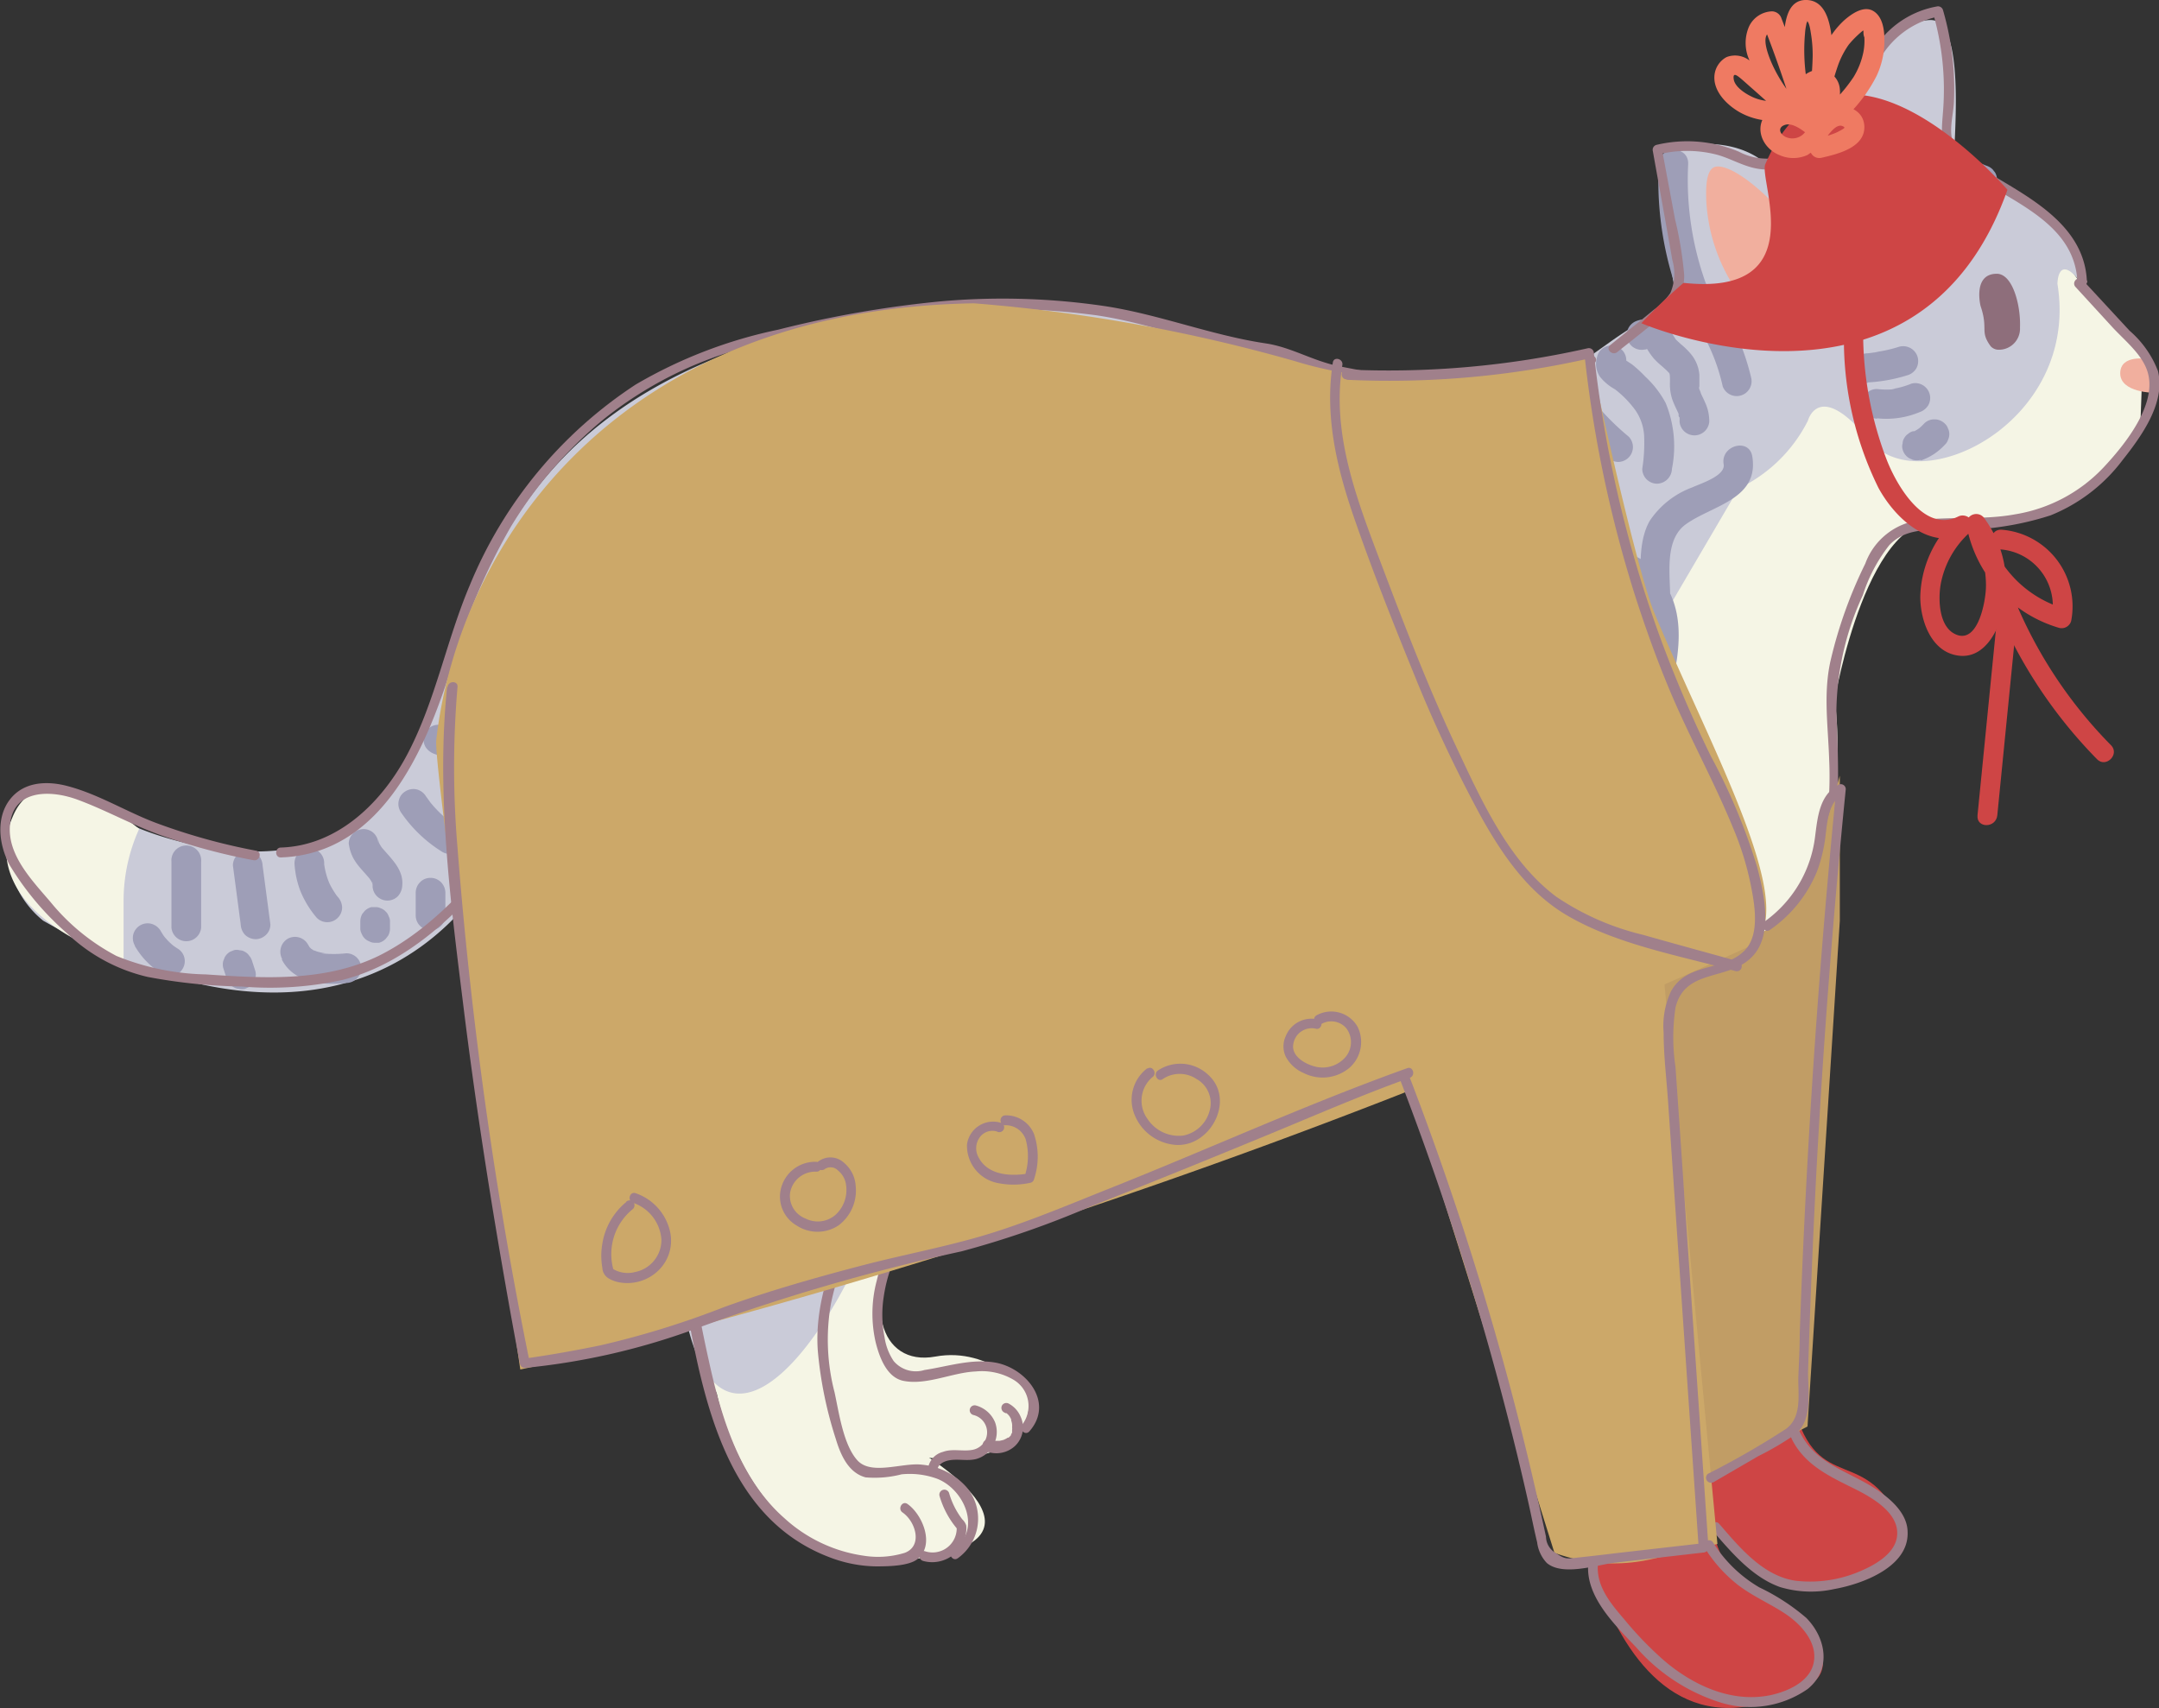 <svg id="Layer_1" data-name="Layer 1" xmlns="http://www.w3.org/2000/svg" viewBox="0 0 163.7 129.52"><rect x="0" y="0" width="163.7" height="129.52" fill="#333333" stroke="none"/><defs><style>.cls-1{fill:#f5f5e5;}.cls-2{fill:#ce4545;}.cls-3{fill:#cacbd8;}.cls-4{fill:#9e9eb7;}.cls-5{fill:#f1af9e;}.cls-6{fill:#a0808b;}.cls-7{fill:#8e6e7b;}.cls-8{fill:#c19d65;}.cls-9{fill:#cca869;}.cls-10{fill:#ef7a62;}</style></defs><path class="cls-1" d="M66.31,109.9s12.25,3.24,11.73-4.22c0,0-2.87-3.59-7.12-2.81s-5.67-4.21-2.25-9.48,5.49-5.57,7.17-17.83c0,0,32.31,13.57,36.79,3.76s3.76-38.22,3.76-38.22L60.6,56.73v51.41Z"/><path class="cls-2" d="M118.56,108.54s2.24,27.58,17.85,19.49c0,0,3.57-.57.67-4.72s-6.48-.28-7.8-10.36-8.3-10.08-8.3-10.08Z"/><path class="cls-3" d="M38,64.6s-8.61,20-34.72,5.22a7.3,7.3,0,0,1-2.61-7c.87-4.35,9.89,0,9.89,0s16.22,7,21.44-7,7.83-29.59,41.76-33.07a124.33,124.33,0,0,1,24.36,4.35c11.31,3.48,15.66,2.61,15.66,2.61s1.12,7.72,2.62,11.31c4.35,10.45,6.09,22.63-2.62,25.24s-11.31-7.83-11.31-7.83,3,11.33-6.12,16.76-16.93-4.15-15.19-7.63c0,0-20,6.09-29.59-6.09,0,0-7,8.7-12.18.87Z"/><path class="cls-1" d="M9.37,68.33v4.46s-10.45-3-8.71-9.93,9.89,0,9.89,0h0A13.22,13.22,0,0,0,9.37,68.33Z"/><path class="cls-1" d="M54.35,105.68s2.59,14,14.82,12.56.27-8.34.27-8.34-7.58-1.15-6.34-16.51-10.89,7.44-10.89,7.44Z"/><path class="cls-4" d="M13,65.35v5a1.13,1.13,0,0,0,2.25,0v-5a1.13,1.13,0,1,0-2.25,0Z"/><path class="cls-4" d="M17.66,65.63l.59,4.46a1.25,1.25,0,0,0,.33.8,1.2,1.2,0,0,0,.8.33,1.16,1.16,0,0,0,.79-.33,1.07,1.07,0,0,0,.33-.8l-.59-4.46a1.22,1.22,0,0,0-.33-.79,1.11,1.11,0,0,0-.79-.33,1.14,1.14,0,0,0-.8.33,1.09,1.09,0,0,0-.33.79Z"/><path class="cls-4" d="M22.33,65.49a6.93,6.93,0,0,0,.46,2.11,7.45,7.45,0,0,0,1.23,2,1.12,1.12,0,0,0,1.59,0,1.11,1.11,0,0,0,.33-.79,1.25,1.25,0,0,0-.33-.8,1.84,1.84,0,0,1-.17-.22l.17.23a6,6,0,0,1-.73-1.25l.12.27a5.69,5.69,0,0,1-.42-1.5l0,.3c0-.13,0-.26,0-.39a1.13,1.13,0,0,0-1.13-1.13,1.14,1.14,0,0,0-1.12,1.13Z"/><path class="cls-4" d="M26.44,63.94A3.35,3.35,0,0,0,26.75,65a4.18,4.18,0,0,0,.5.74c.28.34.59.65.86,1l-.18-.23a2.15,2.15,0,0,1,.34.56l-.11-.27a1.31,1.31,0,0,1,.09.34l0-.3a1.15,1.15,0,0,1,0,.32,1.11,1.11,0,0,0,.33.8,1.12,1.12,0,0,0,1.59,0,1.3,1.3,0,0,0,.33-.8c.12-1.28-.93-2.12-1.64-3l.18.23a2.63,2.63,0,0,1-.35-.58l.11.27a1.74,1.74,0,0,1-.11-.39l0,.3v0a1.17,1.17,0,0,0-.33-.79,1.11,1.11,0,0,0-.79-.33,1.15,1.15,0,0,0-.8.33,1.13,1.13,0,0,0-.33.79Z"/><path class="cls-4" d="M30.36,61.54a10.4,10.4,0,0,0,3.08,3,1.13,1.13,0,1,0,1.14-1.94c-.24-.16-.48-.32-.7-.49l.22.18a9.14,9.14,0,0,1-1.61-1.62l.18.23-.37-.51a1.16,1.16,0,0,0-.67-.52,1.12,1.12,0,0,0-.86.12,1.06,1.06,0,0,0-.52.67,1.11,1.11,0,0,0,.11.87Z"/><path class="cls-3" d="M36.73,60.82a10.06,10.06,0,0,1,.65,2.92S48,74,51.71,98.33s25.13-18.58,15.58-30.1S39.91,55.6,39.91,55.6Z"/><path class="cls-4" d="M37.17,56.33,33.54,55a1.15,1.15,0,0,0-.87.11,1.18,1.18,0,0,0-.51.67,1.1,1.1,0,0,0,.11.87,1.28,1.28,0,0,0,.67.52l3.63,1.38A1.11,1.11,0,0,0,38,57.72a1.11,1.11,0,0,0-.11-.87,1.28,1.28,0,0,0-.67-.52Z"/><path class="cls-2" d="M124.69,99.06s2.24,27.59,17.85,19.5c0,0,3.57-.57.67-4.72s-6.48-.28-7.8-10.36-8.3-10.09-8.3-10.09Z"/><path class="cls-3" d="M126.83,109.84s6.09.87,8.7-4.35L139,30.66l-7.83,7-4,37.94Z"/><path class="cls-3" d="M129.28,113c.27,1.12-7.24,4.29-10.72-4.41s-9.34-25.91-9.34-25.91-2.37-5.94,0-16.12,3.41-14.76,3.41-14.76l1.14-22,2.8-.24L122,37.26h9.3l5.74-5.36S121.73,81.69,129.28,113Z"/><path class="cls-4" d="M21.36,72.74c.88,1.79,3.15,2,4.89,1.8a1.14,1.14,0,0,0,.8-.33,1.12,1.12,0,0,0-.8-1.92,8.53,8.53,0,0,1-1.89,0l.3,0a4.29,4.29,0,0,1-.6-.13l-.28-.09c.37.11.07,0,0,0a2.22,2.22,0,0,0-.23-.15s.25.21.08.06l-.1-.1-.1-.1c-.11-.13.14.2.07.09l-.16-.27a1.13,1.13,0,0,0-1.53-.41,1.15,1.15,0,0,0-.41,1.54Z"/><path class="cls-4" d="M31.52,67.69v1.73a1.11,1.11,0,0,0,.33.79,1.07,1.07,0,0,0,.79.33,1.11,1.11,0,0,0,.8-.33,1.17,1.17,0,0,0,.33-.79V67.69a1.16,1.16,0,0,0-.33-.79,1.11,1.11,0,0,0-.8-.33,1.07,1.07,0,0,0-.79.33,1.13,1.13,0,0,0-.33.79Z"/><path class="cls-4" d="M10.21,71.71a5.88,5.88,0,0,0,2.11,2.15,1.1,1.1,0,0,0,1.53-.4,1.11,1.11,0,0,0-.4-1.54A4.87,4.87,0,0,1,13,71.6l.23.18a4.72,4.72,0,0,1-.86-.87l.17.23a5.57,5.57,0,0,1-.37-.57,1.18,1.18,0,0,0-.67-.51,1.11,1.11,0,0,0-.87.11,1.13,1.13,0,0,0-.52.67,1.15,1.15,0,0,0,.12.87Z"/><path class="cls-4" d="M16.94,73.44l.24.74a1,1,0,0,0,.2.38.81.81,0,0,0,.32.29.91.91,0,0,0,.42.14,1,1,0,0,0,.45,0l.27-.12a1.1,1.1,0,0,0,.4-.4l.11-.27a1,1,0,0,0,0-.6l-.24-.74a1,1,0,0,0-.21-.38.86.86,0,0,0-.31-.29.8.8,0,0,0-.42-.13.77.77,0,0,0-.45,0l-.27.11a1.1,1.1,0,0,0-.4.4l-.11.27a1,1,0,0,0,0,.6Z"/><path class="cls-4" d="M29.57,70.41v-.5a.8.8,0,0,0-.1-.43.77.77,0,0,0-.23-.36.88.88,0,0,0-.36-.24.82.82,0,0,0-.43-.09l-.3,0a1.1,1.1,0,0,0-.5.29l-.18.22a1.16,1.16,0,0,0-.15.57v.5a.8.8,0,0,0,.1.43,1,1,0,0,0,.59.59.84.84,0,0,0,.44.1l.29,0a1.1,1.1,0,0,0,.5-.29l.18-.23a1.09,1.09,0,0,0,.15-.56Z"/><path class="cls-1" d="M162.29,32.15c-1.94,3.71-5.66,6.76-9.83,7.05-1.54.1-3.19.8-4.82.4-6-1.48-8.53,13.47-8.53,13.47s2.82,18-12,22.49L125.8,47.31l11.66-19.89,18.08-8.94L158.15,22l4.34,4.64"/><path class="cls-3" d="M116.57,29.55s2.32,12.14,14.77,7.71a11.34,11.34,0,0,0,5.74-5.36s.83-3.19,4.64,1.48S157.71,32,156,21.53c0,0,0-2.48,1.86,0,.32.43-.12-6.09-8.82-7.83,0,0-.87,0-.87-1.74S149,1.52,146.4,1.52,141.18,5,141.18,5s-4.21,9.37-7.83,7c-2.61-1.74-6.09-.87-6.09-.87s-1.74,0-.87,7,1.74,3.48-4.35,7.83S116.57,29.55,116.57,29.55Z"/><path class="cls-4" d="M142.94,15.48l3.27.78.79.19.29.06.17,0a.35.35,0,0,1-.19-.12l.09.1c-.11-.14-.13-.17-.06-.07a4,4,0,0,0,.29.39,1.6,1.6,0,0,0,.79.51,1.13,1.13,0,0,0,1.39-.78A1.16,1.16,0,0,0,149,15.2a.72.72,0,0,1,.29.17c-.08-.09-.06-.06,0,.08,0-.07-.11-.17-.15-.22a2,2,0,0,0-.76-.69,7.31,7.31,0,0,0-1.6-.45l-3.27-.78a1.13,1.13,0,0,0-.6,2.17Z"/><path class="cls-4" d="M141.23,17.94l.14-.05c.15-.06,0,0-.09,0h.14s-.24-.06-.08,0l.14,0s.26.09.08,0,0,0,0,0l.13.07a10.35,10.35,0,0,0,1.07.63,3,3,0,0,0,1,.26h.29s.11,0,.15,0l-.38-.1-.12-.1a5.11,5.11,0,0,0,.45.48l.49.55a1.12,1.12,0,0,0,1.59-1.59A8.7,8.7,0,0,0,145.14,17a1.67,1.67,0,0,0-1.1-.33h-.18c-.17,0,0,0,.08,0a.78.78,0,0,0-.18-.05c-.12,0,.25.12,0,0-.41-.21-.76-.5-1.17-.7a2.5,2.5,0,0,0-2-.21,1.22,1.22,0,0,0-.67.51,1.13,1.13,0,0,0,1.27,1.66Z"/><path class="cls-4" d="M146.57,13.3,150,14.73a1.11,1.11,0,0,0,.87-.11,1.18,1.18,0,0,0,.51-.67,1.14,1.14,0,0,0-.11-.87l-.18-.23a1.16,1.16,0,0,0-.49-.29l-3.42-1.43a1.11,1.11,0,0,0-.87.11,1.18,1.18,0,0,0-.52.68,1.13,1.13,0,0,0,.12.86l.17.23a1.1,1.1,0,0,0,.5.29Z"/><path class="cls-4" d="M141.61,29a12.2,12.2,0,0,0,3-.54,1.17,1.17,0,0,0,.68-.51,1.15,1.15,0,0,0,.11-.87,1.13,1.13,0,0,0-.52-.67,1.15,1.15,0,0,0-.87-.12,10.52,10.52,0,0,1-1.83.41l.29,0c-.28,0-.57.07-.86.09a1.11,1.11,0,0,0-.79.33,1.07,1.07,0,0,0-.33.79,1.11,1.11,0,0,0,.33.8,1.16,1.16,0,0,0,.79.33Z"/><path class="cls-4" d="M142.32,31.72a6.54,6.54,0,0,0,3.21-.46,1.24,1.24,0,0,0,.67-.52,1.12,1.12,0,0,0,.11-.86,1.13,1.13,0,0,0-1.38-.79,6.25,6.25,0,0,1-1.48.41l.3,0a6.22,6.22,0,0,1-1.43,0,1.09,1.09,0,0,0-.8.33,1.16,1.16,0,0,0-.33.79,1.14,1.14,0,0,0,.33.8,1.34,1.34,0,0,0,.8.33Z"/><path class="cls-4" d="M145.64,34.92a4.49,4.49,0,0,0,1-.49,4.72,4.72,0,0,0,.83-.71.86.86,0,0,0,.23-.36,1,1,0,0,0,.1-.44.91.91,0,0,0-.1-.43.86.86,0,0,0-.23-.36,1.11,1.11,0,0,0-.8-.33,1.06,1.06,0,0,0-.79.33,4.68,4.68,0,0,1-.46.43l.22-.18a2.81,2.81,0,0,1-.73.43l.27-.11-.12,0a.82.82,0,0,0-.38.2.86.86,0,0,0-.29.31.8.8,0,0,0-.13.42.77.77,0,0,0,0,.45,1.08,1.08,0,0,0,.51.67l.27.12a1.22,1.22,0,0,0,.6,0Z"/><path class="cls-4" d="M118.29,29.69a4.55,4.55,0,0,0,1.41,2.93,20.59,20.59,0,0,0,2.2,2.08,1.22,1.22,0,0,0,.79.33,1.13,1.13,0,0,0,.8-1.92,19.38,19.38,0,0,1-2-1.91l-.41-.45s-.07-.12-.11-.14.15.2,0,.07-.12-.17-.17-.26a1.82,1.82,0,0,1-.15-.27s-.1-.22,0,0,0,0,0,0a2.45,2.45,0,0,1-.08-.29c0-.15,0,.06,0,.11s0-.14,0-.21a1.13,1.13,0,0,0-2.25,0Z"/><path class="cls-4" d="M121.09,27.09a1.75,1.75,0,0,0,.23,1.49,3.79,3.79,0,0,0,1.13.94A7.8,7.8,0,0,1,124,31.11a3.78,3.78,0,0,1,.66,1.91,12.64,12.64,0,0,1-.14,2.53,1.13,1.13,0,0,0,1.12,1.13,1.16,1.16,0,0,0,1.13-1.13,8.65,8.65,0,0,0-.48-5,7.68,7.68,0,0,0-1.55-2,9.22,9.22,0,0,0-1-.92l-.44-.29-.11-.07s0,0,0,0,.11.25.08.35a1.12,1.12,0,0,0-2.17-.59Z"/><path class="cls-4" d="M124.79,26.5s.28-.11.12-.06.07,0,.12,0c-.31,0,.07,0-.08,0s-.06,0,0,0l-.08-.07c.07.07.08.09,0,0s0,0,0,.07l.12.19a5.52,5.52,0,0,0,.4.55,6.45,6.45,0,0,0,.66.62l.33.3.18.19c-.1-.1-.07-.09,0,0s.09.22,0,0c0,0,.08.28.06.16s0,.2,0,.2V29a3.68,3.68,0,0,0,.17,1.27c.13.38.32.74.48,1.1,0,.08.08.21,0,.06,0,.07,0,.15.08.23a2,2,0,0,1,0,.24c0-.2,0,0,0,.09a1.13,1.13,0,0,0,2.25,0,3.34,3.34,0,0,0-.34-1.52c-.08-.19-.17-.37-.26-.56,0,0-.13-.32-.05-.1,0-.1-.07-.19-.1-.29s-.06-.32,0-.11c0-.11,0-.23,0-.35s0-.44,0-.65a2.82,2.82,0,0,0-.59-1.5,5.36,5.36,0,0,0-.79-.79l-.4-.37s-.18-.25,0,0l-.18-.28a2.5,2.5,0,0,0-1.31-1.13,2.15,2.15,0,0,0-1.5,0,1.13,1.13,0,0,0,.6,2.17Z"/><path class="cls-4" d="M125.77,12.45a25.38,25.38,0,0,0,1.24,9.2,10.56,10.56,0,0,0,.75,1.77c.39.7.94,1.28,1.37,1.95a14.49,14.49,0,0,1,1.49,3.93,1.13,1.13,0,0,0,2.17-.6,18.22,18.22,0,0,0-1.44-4c-.64-1.19-1.62-2.12-2.08-3.41A23.2,23.2,0,0,1,128,12.45c.06-1.45-2.19-1.44-2.25,0Z"/><path class="cls-5" d="M162.88,27.23s-2.12-.4-2.12,1.08,2.6,1.48,2.6,1.48"/><path class="cls-6" d="M126.74,76.58c4.4-.18,8.2-3.07,10.29-6.84,2.75-4.94,2.4-10.4,2.21-15.84a21.49,21.49,0,0,1,2-8.76,12.17,12.17,0,0,1,2-3.79c1.16-1.24,2.81-1.18,4.37-1.19a22.75,22.75,0,0,0,7.87-1.08,12.82,12.82,0,0,0,5.45-4.18c1.4-1.77,3.3-4.35,2.69-6.77a7.66,7.66,0,0,0-2.15-3.05l-3.57-3.86c-.33-.35-.86.18-.53.54l2.75,3c.91,1,2.19,2,2.66,3.28.92,2.5-1.67,5.68-3.28,7.4A11.8,11.8,0,0,1,152.8,39c-2.43.45-4.87.15-7.3.45a5.07,5.07,0,0,0-4.07,3.29,34.1,34.1,0,0,0-2.64,7.39c-.55,2.47-.18,4.94-.1,7.44a27.48,27.48,0,0,1-.78,7.93c-1.4,5.19-5.45,10.06-11.17,10.3-.48,0-.48.77,0,.75Z"/><path class="cls-5" d="M132,22.49a13.32,13.32,0,0,1-2.63-7.34c0-.44-.12-2.24.65-2.49s3,.8,6.41,4.95h0a17.83,17.83,0,0,0-4,4.23Z"/><path class="cls-7" d="M150.17,23.2s-.61-2.44,1.23-2.44c1.22,0,1.83,2.44,1.76,4.08a1.6,1.6,0,0,1-1.67,1.68.82.82,0,0,1-.55-.26C150.09,25.1,150.78,25,150.17,23.2Z"/><path class="cls-6" d="M37.12,62.22c6.08,9.21,11.2,19.17,13.65,30,2,8.72,2.16,22.09,12.13,25.87a10.18,10.18,0,0,0,3.49.69c.83,0,2.54,0,3.21-.58,1.3-1.11.32-3.37-.79-4.15-.4-.28-.77.37-.38.64,1,.69,1.55,2.53.18,3.06a6.89,6.89,0,0,1-3.13.22,11.28,11.28,0,0,1-6-2.84c-3.42-3-4.82-7.73-5.76-12.06C52.63,98.22,52,93.27,50.6,88.47a80.71,80.71,0,0,0-4.91-12.84,117.71,117.71,0,0,0-7.92-13.79c-.27-.4-.92,0-.65.38Z"/><path class="cls-6" d="M70,118.37A2.57,2.57,0,0,0,73,117a2.37,2.37,0,0,0,.26-.87,1.78,1.78,0,0,0,0-.46,1.15,1.15,0,0,0-.3-.46,6,6,0,0,1-1-2,.38.38,0,0,0-.73.2A6.77,6.77,0,0,0,72.63,116l-.09-.16a1.83,1.83,0,0,1-2.38,1.8c-.45-.17-.64.56-.19.72Z"/><path class="cls-6" d="M72.64,118.15a3.69,3.69,0,0,0,.64-5.38,5.12,5.12,0,0,0-3.36-1.7c-1.45-.19-3.85.84-4.91-.33s-1.39-3.58-1.73-5.15A15.82,15.82,0,0,1,63,98.88c.78-3.78,2.65-7.4,4.1-11,1.63-4,3.07-8,2.65-12.43,0-.47-.79-.48-.75,0,.48,5-1.5,9.49-3.33,14-1.68,4.12-4,8.39-3.66,13a30.3,30.3,0,0,0,1.36,6.66c.36,1.19.94,2.57,2.26,2.92a8.14,8.14,0,0,0,2.73-.23,6.08,6.08,0,0,1,2.71.34c2.07.82,3.42,3.93,1.16,5.39-.41.26,0,.91.38.64Z"/><path class="cls-6" d="M71.07,111.52c0-.47.5-.71.89-.78.68-.13,1.37.07,2.05-.1a2.13,2.13,0,0,0,1.44-2.78A2.19,2.19,0,0,0,74,106.58a.37.37,0,0,0-.2.72,1.35,1.35,0,0,1,0,2.63c-.76.17-1.56-.11-2.31.17a1.52,1.52,0,0,0-1.14,1.42c0,.48.77.48.75,0Z"/><path class="cls-6" d="M74.65,110a2.09,2.09,0,0,0,2.3-.34,1.94,1.94,0,0,0,.44-2.22,2,2,0,0,0-.9-1,.38.38,0,0,0-.51.13.39.39,0,0,0,.13.52l.13.07.07,0h0a1,1,0,0,1,.21.21s0,0,0,0a.57.57,0,0,1,.08.13.61.61,0,0,1,.07.14l0,.08a1.11,1.11,0,0,1,.07.51.71.71,0,0,1,0,.2s0,.09,0,.14l0,.07v0l-.08.13a.21.21,0,0,1,0,.06s0,0,0,0a1.7,1.7,0,0,1-.19.19s0,0,0,0l-.06,0-.13.08-.19.09-.3.07h-.35l-.09,0-.15,0-.07,0s0,0,0,0a.38.38,0,1,0-.38.65Z"/><path class="cls-6" d="M78.05,108.54c1.92-2.18-.25-4.82-2.62-5.22-1.81-.3-3.56.3-5.34.57a2.2,2.2,0,0,1-2.33-.68,4.34,4.34,0,0,1-.69-1.8,8.73,8.73,0,0,1-.06-3.1c.58-4,3.4-7.27,5.29-10.76a36.85,36.85,0,0,0,3.83-11.07c.08-.48-.64-.68-.73-.2a36,36,0,0,1-3.85,11.08c-1.76,3.21-4.22,6.15-5.08,9.78a9.71,9.71,0,0,0-.07,4.67c.28,1.1.83,2.64,2.09,2.9,1.76.36,3.74-.64,5.49-.71a4.72,4.72,0,0,1,2.92.66,2.31,2.31,0,0,1,.62,3.35c-.32.36.21.9.53.53Z"/><path class="cls-6" d="M70.78,74.83c6.44-1.45,12.13,2.76,17.91,4.84A45.63,45.63,0,0,0,106.39,82c.48,0,.48-.77,0-.75a44.25,44.25,0,0,1-18.76-2.81c-5.47-2.2-10.9-5.73-17-4.35-.47.1-.27.83.2.72Z"/><path class="cls-6" d="M158.23,21.27c-.21-4-3.94-6.07-7-7.89a12.09,12.09,0,0,1-2.7-1.88c-1-1-.44-2.51-.38-3.74a21.3,21.3,0,0,0-.83-7,.39.39,0,0,0-.46-.27,7.07,7.07,0,0,0-4.4,2.7c-1.43,1.9-1.54,4.3-3.31,6a14.75,14.75,0,0,1-2.88,2.22,4.56,4.56,0,0,1-4.43.09,10.1,10.1,0,0,0-6.26-.51.39.39,0,0,0-.26.46c.49,2.75,1,5.51,1.48,8.27a3.7,3.7,0,0,1-.15,2.5,5.12,5.12,0,0,1-1.24,1.26c-1.1.91-2.22,1.79-3.32,2.69-.38.3.16.83.53.53,1.25-1,2.55-2,3.75-3.05a3.43,3.43,0,0,0,1.33-2.78,28.16,28.16,0,0,0-.7-4.27l-1-5.35-.26.46a9.06,9.06,0,0,1,4.36,0c1.06.27,2,.87,3.09,1.07,2,.39,3.74-.81,5.22-2A10.06,10.06,0,0,0,141.9,6,6.64,6.64,0,0,1,147,1.25L146.57,1a20.83,20.83,0,0,1,.77,7.24c-.13,1.83-.38,3,1.17,4.27,3.15,2.53,8.72,4,9,8.78,0,.48.78.49.75,0Z"/><path class="cls-6" d="M120.36,27a10.29,10.29,0,0,1-6.27,2.64,31.6,31.6,0,0,1-6.56-.77c-2-.36-4-.7-6-1.1s-3.61-1.44-5.56-1.73c-4.15-.62-8.07-2.2-12.22-2.83a53,53,0,0,0-12.4-.36A82,82,0,0,0,59,25,35.75,35.75,0,0,0,48.2,29.16,33.31,33.31,0,0,0,35.62,44.38c-1.77,4.17-2.59,8.72-4.7,12.75-1.91,3.66-5.27,7-9.62,7.14-.48,0-.48.77,0,.75,7.59-.27,10.92-8.09,12.88-14.26A48.17,48.17,0,0,1,38.7,40a32,32,0,0,1,7.06-8.2,29.27,29.27,0,0,1,10.69-5.43A78.43,78.43,0,0,1,69.7,23.8a53.81,53.81,0,0,1,13.36.1c4.21.6,8.16,2.28,12.36,2.86a12.75,12.75,0,0,1,3.24,1,15.45,15.45,0,0,0,3.27.86c2.35.44,4.7.88,7.06,1.28a20.21,20.21,0,0,0,6.53.36,11.45,11.45,0,0,0,5.37-2.72c.38-.31-.16-.84-.53-.53Z"/><path class="cls-6" d="M19.42,64.51a46.16,46.16,0,0,1-7.57-2.1c-2.24-.84-4.34-2.16-6.65-2.78-1.55-.43-3.37-.4-4.45,1s-.84,3.47,0,5a21.84,21.84,0,0,0,4.34,5.15,13.13,13.13,0,0,0,6.1,3.3,41.66,41.66,0,0,0,7.14.73,25.8,25.8,0,0,0,7.64-.5c5-1.28,8.84-5.11,12.06-9,.31-.37-.22-.91-.53-.53-2.48,3-5.24,5.93-8.76,7.69-4.09,2-8.7,1.72-13.13,1.42a18.93,18.93,0,0,1-6.78-1.4,16.14,16.14,0,0,1-5-4.09C2.49,66.83.71,65,.74,62.85c.06-3,3-3,5.14-2.21s4.07,1.88,6.19,2.65a46.64,46.64,0,0,0,7.15,1.94c.47.09.68-.63.2-.72Z"/><path class="cls-4" d="M122.41,61.12l-1.09-18-.56,1c1.55-.76,3.29.63,3.89,2,.89,2.08.16,4.57-.39,6.64l2.21.3.17-7.67c0-1.81-.47-4.48,1.22-5.66,2-1.41,5.54-1.89,5-5.13-.24-1.42-2.41-.82-2.17.6.16.89-1.79,1.48-2.38,1.76a6.62,6.62,0,0,0-3.22,2.53c-1,1.74-.63,4.22-.67,6.14L124.22,53a1.13,1.13,0,0,0,2.21.3c.78-3,1.59-6.54-.35-9.24a5.18,5.18,0,0,0-6.46-2,1.07,1.07,0,0,0-.55,1l1.09,18c.09,1.44,2.34,1.45,2.25,0Z"/><path class="cls-6" d="M129.86,116.08c1.42,1.64,3,3.52,5.11,4.27a8.14,8.14,0,0,0,4.1.15c2.09-.37,5.65-1.65,5.57-4.3,0-1.38-1.2-2.46-2.25-3.18-2.25-1.53-5-2-6.09-4.83-.89-2.35-.63-5-.57-7.51.09-3.11.2-6.22.36-9.32q.51-10.31,1.53-20.58c0-.48-.71-.47-.75,0-1.08,10.88-1.94,21.88-2,32.82a12.25,12.25,0,0,0,1,5.55c.94,1.85,2.65,2.71,4.43,3.59,1.35.66,3.74,1.87,3.54,3.73-.14,1.38-1.76,2.25-2.9,2.72a9.6,9.6,0,0,1-4.79.68c-2.48-.36-4.26-2.54-5.8-4.32-.31-.36-.84.17-.53.53Z"/><path class="cls-8" d="M126.39,113.77,115.71,73s18.79,2.82,21.79-7.18l2-7v11l-2.45,38.35Z"/><path class="cls-9" d="M117.86,117.75a12.92,12.92,0,0,0,7.36.48l5-1.15-4.32-45.62c5.39-2.77-24.76,5.46-20.76,5.71Z"/><path class="cls-9" d="M33.08,56.11C34.75,41.33,46.7,23.46,73.84,23A124.33,124.33,0,0,1,98.2,27.39c11.31,3.48,22.25-.88,22.25-.88s3.5,16.4,5,20c4.35,10.44,11.6,23.26,7,25.34-51.19,23.39-93,32-93,32S32.81,58.47,33.08,56.11Z"/><path class="cls-2" d="M124.45,24.51s21,9,27.76-10.12c0,0-12.76-14.88-18.36-1.94-.52,1.21,3.6,10.06-6.2,9A42.66,42.66,0,0,0,124.45,24.51Z"/><path class="cls-6" d="M120.42,118.67c-.17,2.46,2.08,4.61,3.64,6.25a14.13,14.13,0,0,0,6.32,4.16,7.61,7.61,0,0,0,6.68-1c1.82-1.47,1.41-3.85-.1-5.39a16,16,0,0,0-3.57-2.32,10.26,10.26,0,0,1-3.5-3.4c-.26-.41-.91,0-.65.38a10.82,10.82,0,0,0,2.5,2.81c1.12.87,2.42,1.42,3.59,2.19s2.53,2.18,2.18,3.77c-.31,1.43-2,2.16-3.29,2.43-2.95.6-5.87-.76-8.07-2.65a26.62,26.62,0,0,1-3-3.11c-1-1.17-2.1-2.46-2-4.1,0-.48-.72-.48-.75,0Z"/><path class="cls-2" d="M139.81,25.53A25.35,25.35,0,0,0,142.43,37c1.32,2.41,4,4.84,6.84,3.42l-.91-1.17a8.35,8.35,0,0,0-2.76,6c0,1.75.78,4.07,2.73,4.44,2.16.42,3.3-2,3.63-3.76a8.51,8.51,0,0,0-1.47-6.58.75.75,0,0,0-1.37.58,10,10,0,0,0,7,7.68.75.75,0,0,0,.92-.52,5.83,5.83,0,0,0-5.27-6.92c-1-.06-1,1.44,0,1.5a4.3,4.3,0,0,1,3.82,5l.93-.52a8.53,8.53,0,0,1-6-6.64l-1.37.58a7.13,7.13,0,0,1,1.43,4.36c0,1-.54,4.27-2.18,3.7-1.39-.49-1.45-2.64-1.26-3.8a7,7,0,0,1,2.24-4c.66-.61-.18-1.54-.91-1.18-2.61,1.29-4.73-2.48-5.46-4.42a26.91,26.91,0,0,1-1.74-9.14.75.75,0,0,0-1.5,0Z"/><path class="cls-2" d="M151.56,45.48l-1.62,16.34c-.1,1,1.4,1,1.5,0l1.62-16.34c.1-1-1.4-1-1.5,0Z"/><path class="cls-2" d="M151,45.15a36.38,36.38,0,0,0,8,12.42c.68.69,1.74-.37,1.06-1.06a34.36,34.36,0,0,1-7.6-11.76c-.34-.89-1.79-.51-1.45.4Z"/><path class="cls-10" d="M135.1,7.59A3.53,3.53,0,0,1,133,7.41c-.53-.22-1.48-.78-1.55-1.43-.05-.41.14-.34.4-.14s.71.62,1.06.92l2.25,2a.75.75,0,0,0,1.06-1.06A11.37,11.37,0,0,1,134.43,5c-.21-.45-1.17-2.59,0-2.57l-.73-.55c.81,2.06,1.54,4.14,2.2,6.26a.75.75,0,0,0,1.45-.4,14.26,14.26,0,0,1-.54-3.49,14,14,0,0,1,.05-1.71,4.1,4.1,0,0,1,.1-.69c0-.14.16-.27,0-.3.23.07.32.83.35,1a10,10,0,0,1,.13,1.73,24,24,0,0,1-.37,3.68.77.77,0,0,0,.53.92.76.76,0,0,0,.92-.53,19,19,0,0,1,.87-3.47,6.52,6.52,0,0,1,.79-1.5,7.74,7.74,0,0,1,1.16-1.13l-.11-.11.06.24c0,.15,0,.29.07.45a4.49,4.49,0,0,1-.07,1.1,5.85,5.85,0,0,1-.76,1.93,12.08,12.08,0,0,1-2.88,3l1.28.53a3.68,3.68,0,0,1,.42-1.44,2.71,2.71,0,0,0,.15-1.2,1.59,1.59,0,0,0-1.73-1.46A2,2,0,0,0,136.08,7,6.39,6.39,0,0,0,137,9.89l1.25-.73c-1.13-.91-2.63-1.84-4-.82s-.77,2.84.67,3.42a2.59,2.59,0,0,0,2.11,0,5.65,5.65,0,0,0,1.64-1.59c.2-.23.53-.64.88-.64.12,0,.29.08.3.15s-.61.38-.72.42a9.43,9.43,0,0,1-1.4.42c-.93.22-.54,1.66.4,1.44,1.17-.27,3.21-.75,3.23-2.29s-1.86-2-2.94-1.28a7.77,7.77,0,0,0-1.49,1.54,1.22,1.22,0,0,1-1.55.45c-.5-.26-.58-.76,0-.92s1.33.44,1.79.81,1.56,0,1.25-.73c-.21-.55-.53-1.07-.72-1.63-.06-.18-.29-1.26.22-1.17.27,0,.06.62,0,.78a4.47,4.47,0,0,0-.47,1.83.76.76,0,0,0,1.28.53,11.42,11.42,0,0,0,3.55-4.11,6.24,6.24,0,0,0,.6-2.76c0-.74-.13-1.76-.85-2.18s-1.62.2-2.2.71a6.4,6.4,0,0,0-1.41,1.89,16.08,16.08,0,0,0-1.33,4.53l1.45.39a22.42,22.42,0,0,0,.39-5C138.83,2.11,138.59.06,137,0s-1.69,1.92-1.75,3a16.08,16.08,0,0,0,.58,5.07l1.45-.4q-1-3.16-2.2-6.26a.78.78,0,0,0-.72-.55A2,2,0,0,0,132.62,2a3.13,3.13,0,0,0,0,2.51,12.46,12.46,0,0,0,2.55,4.25l1.06-1.06c-1.14-1-2.25-2.09-3.45-3a1.78,1.78,0,0,0-1.87-.37A1.76,1.76,0,0,0,130,5.66c-.15,1.24.94,2.31,1.94,2.87a5.1,5.1,0,0,0,3.59.5c.94-.2.55-1.65-.4-1.44Z"/><path class="cls-6" d="M33.9,52.1C33.08,60,34.13,68.2,35.1,76c.93,7.61,2.12,15.19,3.46,22.73.28,1.58.57,3.15.87,4.72a.38.38,0,0,0,.37.28A52.08,52.08,0,0,0,52.09,101a153.33,153.33,0,0,1,20.82-6.11,71.49,71.49,0,0,0,9.71-3.37c4.49-1.77,9-3.6,13.43-5.43,3.6-1.48,7.18-3.05,10.85-4.36.45-.17.25-.89-.2-.73-7.65,2.74-15.07,6.14-22.62,9.14-3.26,1.3-6.54,2.7-9.92,3.67-2.85.81-5.77,1.37-8.64,2.11-3.57.93-7.13,1.94-10.6,3.19a66.81,66.81,0,0,1-9.4,2.91c-1.89.39-3.81.73-5.72,1l.36.27a318.29,318.29,0,0,1-5.47-39,72,72,0,0,1,0-12.2c.05-.48-.7-.48-.75,0Z"/><path class="cls-6" d="M102.12,28.8a68.71,68.71,0,0,0,18.48-1.64l-.47-.36A93.82,93.82,0,0,0,124,45.25c.95,2.93,2,5.82,3.28,8.65s2.87,5.82,4.1,8.82a22.64,22.64,0,0,1,1.36,4.35c.29,1.45.73,3.79-.45,5-1.59,1.62-4.38.87-5.6,3.12a6.2,6.2,0,0,0-.55,3.12c0,1.71.21,3.42.33,5.12l.71,10.41,1.62,23.55.37-.37-6.39.73c-1,.12-2,.24-2.95.34s-1.11.21-1.83-.3a1.46,1.46,0,0,1-.78-1.26c-.86-4-1.79-7.9-2.84-11.81a233.83,233.83,0,0,0-7.52-23.09c-.17-.44-.89-.25-.72.2a231.32,231.32,0,0,1,8.12,25.39q.84,3.24,1.57,6.48c.25,1.09.46,2.18.72,3.26a2.77,2.77,0,0,0,.73,1.56c1.18,1,3.68.19,5,0l6.88-.79a.4.4,0,0,0,.38-.38l-1.43-20.82-.71-10.42-.36-5.2a15.09,15.09,0,0,1,0-4.5c.72-3,4-2,5.8-3.85,1.64-1.66.91-4.8.4-6.78a45.09,45.09,0,0,0-3.49-8.38,95.2,95.2,0,0,1-3.9-9.13,92.31,92.31,0,0,1-5-21.5.38.38,0,0,0-.47-.36,68.58,68.58,0,0,1-18.29,1.61c-.48,0-.48.72,0,.75Z"/><path class="cls-6" d="M129.88,112.42l3.44-2a21.87,21.87,0,0,0,2.77-1.63c1.37-1.08,1-3.19,1-4.73q.23-7.38.61-14.76.78-14.76,2.25-29.46a.38.38,0,0,0-.56-.33c-1.43.79-1.57,2.42-1.76,3.88a9.29,9.29,0,0,1-3.82,6.48c-.39.28,0,.93.38.65A9.92,9.92,0,0,0,137.8,66a11.8,11.8,0,0,0,.63-2.75c.14-1.14.25-2.47,1.37-3.08l-.57-.32q-1.36,13.73-2.14,27.49-.39,6.89-.63,13.78c0,1.15-.07,2.3-.11,3.44,0,1.33.25,2.93-.94,3.8a63.77,63.77,0,0,1-5.91,3.4.38.38,0,0,0,.38.65Z"/><path class="cls-6" d="M131.76,72.89c-2.39-.67-4.79-1.32-7.18-2A20,20,0,0,1,118,68c-3.64-2.72-5.7-7.36-7.58-11.36-2.11-4.48-3.89-9.11-5.64-13.74-1.83-4.85-3.86-9.94-3-15.22.08-.47-.64-.67-.72-.2-.63,4,.27,7.88,1.56,11.64,1.38,4,2.93,7.92,4.52,11.82a104.59,104.59,0,0,0,5.07,10.83c1.66,3,3.65,5.95,6.7,7.7,3.81,2.2,8.49,3,12.68,4.17a.37.37,0,0,0,.2-.72Z"/><path class="cls-6" d="M47.51,91.13a5.12,5.12,0,0,0-1.84,3.19,5.24,5.24,0,0,0,0,1.81,1,1,0,0,0,.41.77,2.47,2.47,0,0,0,.77.32,3.39,3.39,0,0,0,3-.81,3.14,3.14,0,0,0,.93-3.12,4,4,0,0,0-2.59-2.81c-.45-.15-.65.57-.19.73A3.18,3.18,0,0,1,50.15,94a2.48,2.48,0,0,1-2,2.46,2.18,2.18,0,0,1-1.79-.31l.18.23A4.39,4.39,0,0,1,48,91.67a.39.39,0,0,0,0-.54.4.4,0,0,0-.53,0Z"/><path class="cls-6" d="M61.87,88.1A2.67,2.67,0,0,0,59.25,90a2.53,2.53,0,0,0,1.15,2.93,2.88,2.88,0,0,0,3.17,0,3.3,3.3,0,0,0,1.31-3A2.49,2.49,0,0,0,64,88.18,1.51,1.51,0,0,0,62.16,88a.38.38,0,1,0,.38.65.78.78,0,0,1,1,.11,1.67,1.67,0,0,1,.61,1.1,2.55,2.55,0,0,1-.81,2.27,2.05,2.05,0,0,1-2.27.27A1.84,1.84,0,0,1,59.9,90.5a1.93,1.93,0,0,1,2-1.65c.48,0,.48-.71,0-.75Z"/><path class="cls-6" d="M76,85.18a2,2,0,0,0-2.68,1.6,2.88,2.88,0,0,0,2.23,2.91,6,6,0,0,0,2.59,0,.36.36,0,0,0,.26-.26,5.4,5.4,0,0,0,0-3.44,2.28,2.28,0,0,0-2.22-1.41.38.38,0,0,0,0,.75,1.6,1.6,0,0,1,1.59,1.07,4.8,4.8,0,0,1-.09,2.83L77.9,89c-1.33.21-3,.11-3.7-1.23a1.41,1.41,0,0,1,.09-1.53,1.18,1.18,0,0,1,1.29-.44.37.37,0,0,0,.51-.13.38.38,0,0,0-.13-.51Z"/><path class="cls-6" d="M87,81a3,3,0,0,0-.92,3.66,3.65,3.65,0,0,0,3.08,2.16c2.67.16,4.55-3.5,2.4-5.36a3.07,3.07,0,0,0-3.77-.28c-.38.28,0,.93.38.64a2.3,2.3,0,0,1,2.55,0,2.09,2.09,0,0,1,1,2.39,2.58,2.58,0,0,1-2,1.9A2.84,2.84,0,0,1,87,84.84a2.34,2.34,0,0,1,.38-3.16c.39-.27,0-.92-.38-.64Z"/><path class="cls-6" d="M99.94,77.31a2.1,2.1,0,0,0-2.46,1.28,1.83,1.83,0,0,0,0,1.52,2.78,2.78,0,0,0,1.39,1.27,3.17,3.17,0,0,0,3.44-.4,2.61,2.61,0,0,0,.62-3.13A2.3,2.3,0,0,0,99.81,77c-.41.26,0,.91.38.65a1.5,1.5,0,0,1,1.91.35,1.75,1.75,0,0,1-.1,2.18,2.29,2.29,0,0,1-2.42.66c-.73-.21-1.71-.82-1.51-1.71A1.41,1.41,0,0,1,99.74,78c.46.15.65-.57.2-.72Z"/></svg>